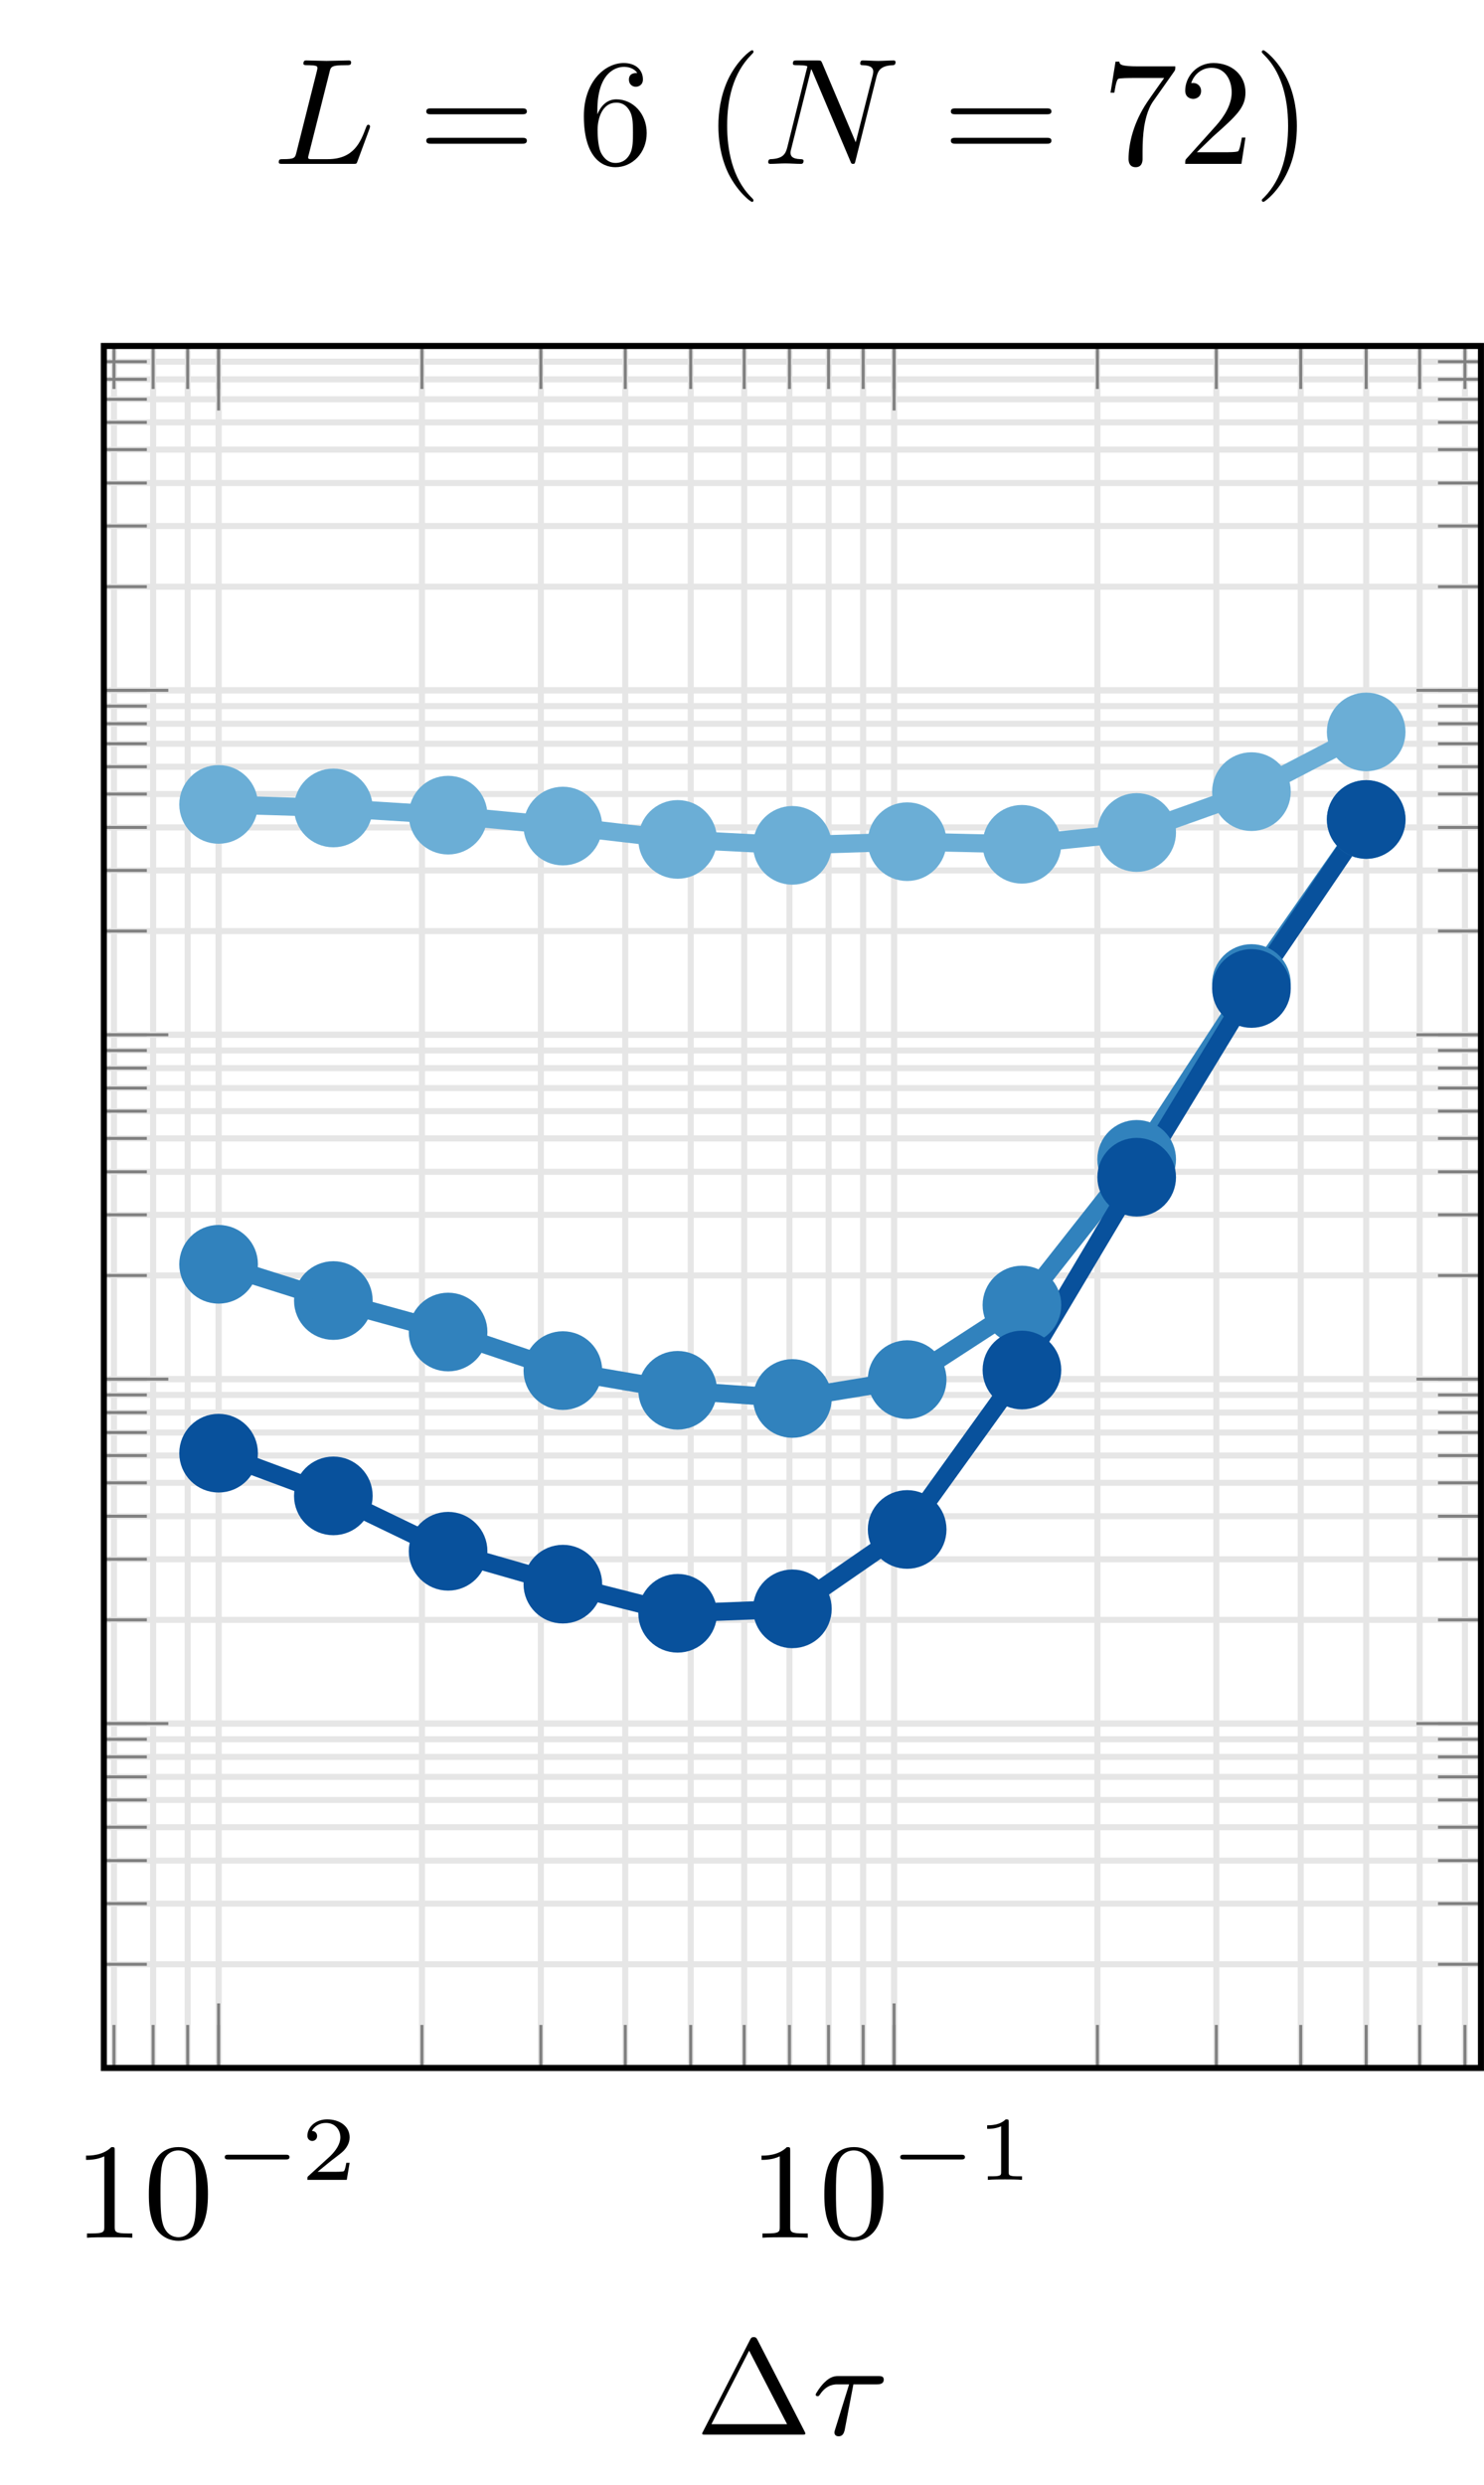 <?xml version="1.0" encoding="UTF-8"?>
<svg xmlns="http://www.w3.org/2000/svg" xmlns:xlink="http://www.w3.org/1999/xlink" width="97.748pt" height="163.636pt" viewBox="0 0 97.748 163.636" version="1.1">
<defs>
<g>
<symbol overflow="visible" id="glyph0-0">
<path style="stroke:none;" d=""/>
</symbol>
<symbol overflow="visible" id="glyph0-1">
<path style="stroke:none;" d="M 2.719 -5.734 C 2.719 -5.953 2.719 -5.969 2.5 -5.969 C 1.938 -5.406 1.109 -5.406 0.828 -5.406 L 0.828 -5.125 C 1 -5.125 1.547 -5.125 2.031 -5.359 L 2.031 -0.719 C 2.031 -0.391 2.016 -0.281 1.172 -0.281 L 0.891 -0.281 L 0.891 0 C 1.203 -0.031 2.016 -0.031 2.375 -0.031 C 2.75 -0.031 3.547 -0.031 3.875 0 L 3.875 -0.281 L 3.594 -0.281 C 2.75 -0.281 2.719 -0.391 2.719 -0.719 Z M 2.719 -5.734 "/>
</symbol>
<symbol overflow="visible" id="glyph0-2">
<path style="stroke:none;" d="M 4.25 -2.875 C 4.25 -3.469 4.219 -4.25 3.906 -4.922 C 3.5 -5.766 2.828 -5.969 2.312 -5.969 C 1.766 -5.969 1.078 -5.766 0.688 -4.891 C 0.406 -4.281 0.359 -3.547 0.359 -2.875 C 0.359 -2.281 0.375 -1.422 0.766 -0.703 C 1.188 0.047 1.891 0.203 2.297 0.203 C 2.875 0.203 3.547 -0.047 3.922 -0.875 C 4.188 -1.484 4.25 -2.156 4.25 -2.875 Z M 2.312 -0.031 C 2.031 -0.031 1.391 -0.156 1.219 -1.172 C 1.125 -1.688 1.125 -2.469 1.125 -2.984 C 1.125 -3.594 1.125 -4.297 1.234 -4.797 C 1.422 -5.594 1.984 -5.75 2.297 -5.75 C 2.641 -5.75 3.203 -5.562 3.375 -4.734 C 3.469 -4.25 3.469 -3.547 3.469 -2.984 C 3.469 -2.422 3.469 -1.672 3.375 -1.141 C 3.188 -0.109 2.531 -0.031 2.312 -0.031 Z M 2.312 -0.031 "/>
</symbol>
<symbol overflow="visible" id="glyph0-3">
<path style="stroke:none;" d="M 4.094 -6.219 C 4.016 -6.375 3.969 -6.422 3.828 -6.422 C 3.703 -6.422 3.656 -6.375 3.594 -6.25 L 0.5 -0.219 C 0.453 -0.141 0.438 -0.094 0.438 -0.078 C 0.438 0 0.5 0 0.641 0 L 7.016 0 C 7.172 0 7.234 0 7.234 -0.078 C 7.234 -0.094 7.234 -0.109 7.188 -0.203 Z M 3.531 -5.531 L 6.031 -0.688 L 1.047 -0.688 Z M 3.531 -5.531 "/>
</symbol>
<symbol overflow="visible" id="glyph1-0">
<path style="stroke:none;" d=""/>
</symbol>
<symbol overflow="visible" id="glyph1-1">
<path style="stroke:none;" d="M 4.766 -1.344 C 4.859 -1.344 5.016 -1.344 5.016 -1.5 C 5.016 -1.656 4.859 -1.656 4.766 -1.656 L 1 -1.656 C 0.891 -1.656 0.75 -1.656 0.75 -1.5 C 0.75 -1.344 0.891 -1.344 1 -1.344 Z M 4.766 -1.344 "/>
</symbol>
<symbol overflow="visible" id="glyph2-0">
<path style="stroke:none;" d=""/>
</symbol>
<symbol overflow="visible" id="glyph2-1">
<path style="stroke:none;" d="M 3.219 -1.125 L 3 -1.125 C 2.984 -1.031 2.922 -0.641 2.844 -0.578 C 2.797 -0.531 2.312 -0.531 2.219 -0.531 L 1.109 -0.531 L 1.875 -1.156 C 2.078 -1.328 2.609 -1.703 2.797 -1.891 C 2.969 -2.062 3.219 -2.375 3.219 -2.797 C 3.219 -3.547 2.547 -3.984 1.734 -3.984 C 0.969 -3.984 0.438 -3.469 0.438 -2.906 C 0.438 -2.609 0.688 -2.562 0.75 -2.562 C 0.906 -2.562 1.078 -2.672 1.078 -2.891 C 1.078 -3.016 1 -3.219 0.734 -3.219 C 0.875 -3.516 1.234 -3.75 1.656 -3.75 C 2.281 -3.75 2.609 -3.281 2.609 -2.797 C 2.609 -2.375 2.328 -1.938 1.922 -1.547 L 0.5 -0.25 C 0.438 -0.188 0.438 -0.188 0.438 0 L 3.031 0 Z M 3.219 -1.125 "/>
</symbol>
<symbol overflow="visible" id="glyph2-2">
<path style="stroke:none;" d="M 2.141 -3.797 C 2.141 -3.984 2.125 -3.984 1.938 -3.984 C 1.547 -3.594 0.938 -3.594 0.719 -3.594 L 0.719 -3.359 C 0.875 -3.359 1.281 -3.359 1.641 -3.531 L 1.641 -0.516 C 1.641 -0.312 1.641 -0.234 1.016 -0.234 L 0.766 -0.234 L 0.766 0 C 1.094 -0.031 1.562 -0.031 1.891 -0.031 C 2.219 -0.031 2.688 -0.031 3.016 0 L 3.016 -0.234 L 2.766 -0.234 C 2.141 -0.234 2.141 -0.312 2.141 -0.516 Z M 2.141 -3.797 "/>
</symbol>
<symbol overflow="visible" id="glyph3-0">
<path style="stroke:none;" d=""/>
</symbol>
<symbol overflow="visible" id="glyph3-1">
<path style="stroke:none;" d="M 2.719 -3.312 L 4.266 -3.312 C 4.391 -3.312 4.719 -3.312 4.719 -3.625 C 4.719 -3.859 4.516 -3.859 4.344 -3.859 L 1.766 -3.859 C 1.547 -3.859 1.234 -3.859 0.812 -3.438 C 0.562 -3.203 0.234 -2.703 0.234 -2.641 C 0.234 -2.531 0.344 -2.531 0.375 -2.531 C 0.438 -2.531 0.453 -2.562 0.516 -2.641 C 0.953 -3.312 1.5 -3.312 1.672 -3.312 L 2.438 -3.312 L 1.516 -0.344 C 1.469 -0.203 1.469 -0.188 1.469 -0.141 C 1.469 -0.016 1.547 0.109 1.75 0.109 C 2.016 0.109 2.094 -0.109 2.141 -0.281 Z M 2.719 -3.312 "/>
</symbol>
<symbol overflow="visible" id="glyph4-0">
<path style="stroke:none;" d=""/>
</symbol>
<symbol overflow="visible" id="glyph4-1">
<path style="stroke:none;" d="M 3.734 -6.031 C 3.812 -6.391 3.844 -6.5 4.781 -6.5 C 5.078 -6.5 5.156 -6.5 5.156 -6.688 C 5.156 -6.812 5.047 -6.812 5 -6.812 C 4.672 -6.812 3.859 -6.781 3.531 -6.781 C 3.234 -6.781 2.5 -6.812 2.203 -6.812 C 2.141 -6.812 2.016 -6.812 2.016 -6.609 C 2.016 -6.5 2.109 -6.5 2.297 -6.5 C 2.312 -6.5 2.5 -6.5 2.672 -6.484 C 2.844 -6.453 2.938 -6.453 2.938 -6.312 C 2.938 -6.281 2.938 -6.25 2.906 -6.125 L 1.562 -0.781 C 1.469 -0.391 1.453 -0.312 0.656 -0.312 C 0.484 -0.312 0.391 -0.312 0.391 -0.109 C 0.391 0 0.484 0 0.656 0 L 5.281 0 C 5.516 0 5.516 0 5.578 -0.172 L 6.375 -2.328 C 6.406 -2.438 6.406 -2.453 6.406 -2.469 C 6.406 -2.5 6.375 -2.578 6.297 -2.578 C 6.203 -2.578 6.188 -2.516 6.125 -2.359 C 5.781 -1.453 5.344 -0.312 3.625 -0.312 L 2.688 -0.312 C 2.547 -0.312 2.516 -0.312 2.469 -0.312 C 2.359 -0.328 2.328 -0.344 2.328 -0.422 C 2.328 -0.453 2.328 -0.469 2.375 -0.641 Z M 3.734 -6.031 "/>
</symbol>
<symbol overflow="visible" id="glyph4-2">
<path style="stroke:none;" d="M 7.531 -5.766 C 7.641 -6.156 7.812 -6.469 8.609 -6.5 C 8.656 -6.5 8.781 -6.516 8.781 -6.703 C 8.781 -6.703 8.781 -6.812 8.656 -6.812 C 8.328 -6.812 7.969 -6.781 7.641 -6.781 C 7.312 -6.781 6.953 -6.812 6.625 -6.812 C 6.562 -6.812 6.453 -6.812 6.453 -6.609 C 6.453 -6.5 6.547 -6.5 6.625 -6.5 C 7.203 -6.484 7.312 -6.281 7.312 -6.062 C 7.312 -6.031 7.281 -5.875 7.281 -5.859 L 6.156 -1.422 L 3.953 -6.625 C 3.875 -6.797 3.875 -6.812 3.641 -6.812 L 2.297 -6.812 C 2.109 -6.812 2.016 -6.812 2.016 -6.609 C 2.016 -6.5 2.109 -6.5 2.297 -6.5 C 2.344 -6.5 2.969 -6.5 2.969 -6.406 L 1.641 -1.062 C 1.531 -0.656 1.359 -0.344 0.562 -0.312 C 0.5 -0.312 0.391 -0.297 0.391 -0.109 C 0.391 -0.047 0.438 0 0.516 0 C 0.844 0 1.188 -0.031 1.516 -0.031 C 1.859 -0.031 2.219 0 2.547 0 C 2.594 0 2.719 0 2.719 -0.203 C 2.719 -0.297 2.625 -0.312 2.516 -0.312 C 1.938 -0.328 1.859 -0.547 1.859 -0.75 C 1.859 -0.812 1.875 -0.875 1.906 -0.984 L 3.219 -6.234 C 3.266 -6.188 3.266 -6.156 3.312 -6.062 L 5.797 -0.188 C 5.859 -0.016 5.891 0 5.984 0 C 6.094 0 6.094 -0.031 6.141 -0.203 Z M 7.531 -5.766 "/>
</symbol>
<symbol overflow="visible" id="glyph5-0">
<path style="stroke:none;" d=""/>
</symbol>
<symbol overflow="visible" id="glyph5-1">
<path style="stroke:none;" d="M 6.844 -3.266 C 7 -3.266 7.188 -3.266 7.188 -3.453 C 7.188 -3.656 7 -3.656 6.859 -3.656 L 0.891 -3.656 C 0.75 -3.656 0.562 -3.656 0.562 -3.453 C 0.562 -3.266 0.75 -3.266 0.891 -3.266 Z M 6.859 -1.328 C 7 -1.328 7.188 -1.328 7.188 -1.531 C 7.188 -1.719 7 -1.719 6.844 -1.719 L 0.891 -1.719 C 0.75 -1.719 0.562 -1.719 0.562 -1.531 C 0.562 -1.328 0.75 -1.328 0.891 -1.328 Z M 6.859 -1.328 "/>
</symbol>
<symbol overflow="visible" id="glyph5-2">
<path style="stroke:none;" d="M 1.312 -3.266 L 1.312 -3.516 C 1.312 -6.031 2.547 -6.391 3.062 -6.391 C 3.297 -6.391 3.719 -6.328 3.938 -5.984 C 3.781 -5.984 3.391 -5.984 3.391 -5.547 C 3.391 -5.234 3.625 -5.078 3.844 -5.078 C 4 -5.078 4.312 -5.172 4.312 -5.562 C 4.312 -6.156 3.875 -6.641 3.047 -6.641 C 1.766 -6.641 0.422 -5.359 0.422 -3.156 C 0.422 -0.484 1.578 0.219 2.5 0.219 C 3.609 0.219 4.562 -0.719 4.562 -2.031 C 4.562 -3.297 3.672 -4.25 2.562 -4.25 C 1.891 -4.25 1.516 -3.75 1.312 -3.266 Z M 2.5 -0.062 C 1.875 -0.062 1.578 -0.656 1.516 -0.812 C 1.328 -1.281 1.328 -2.078 1.328 -2.25 C 1.328 -3.031 1.656 -4.031 2.547 -4.031 C 2.719 -4.031 3.172 -4.031 3.484 -3.406 C 3.656 -3.047 3.656 -2.531 3.656 -2.047 C 3.656 -1.562 3.656 -1.062 3.484 -0.703 C 3.188 -0.109 2.734 -0.062 2.5 -0.062 Z M 2.5 -0.062 "/>
</symbol>
<symbol overflow="visible" id="glyph5-3">
<path style="stroke:none;" d="M 3.297 2.391 C 3.297 2.359 3.297 2.344 3.125 2.172 C 1.891 0.922 1.562 -0.969 1.562 -2.5 C 1.562 -4.234 1.938 -5.969 3.172 -7.203 C 3.297 -7.328 3.297 -7.344 3.297 -7.375 C 3.297 -7.453 3.266 -7.484 3.203 -7.484 C 3.094 -7.484 2.203 -6.797 1.609 -5.531 C 1.109 -4.438 0.984 -3.328 0.984 -2.5 C 0.984 -1.719 1.094 -0.516 1.641 0.625 C 2.25 1.844 3.094 2.5 3.203 2.5 C 3.266 2.5 3.297 2.469 3.297 2.391 Z M 3.297 2.391 "/>
</symbol>
<symbol overflow="visible" id="glyph5-4">
<path style="stroke:none;" d="M 4.75 -6.078 C 4.828 -6.188 4.828 -6.203 4.828 -6.422 L 2.406 -6.422 C 1.203 -6.422 1.172 -6.547 1.141 -6.734 L 0.891 -6.734 L 0.562 -4.688 L 0.812 -4.688 C 0.844 -4.844 0.922 -5.469 1.062 -5.594 C 1.125 -5.656 1.906 -5.656 2.031 -5.656 L 4.094 -5.656 C 3.984 -5.5 3.203 -4.406 2.984 -4.078 C 2.078 -2.734 1.75 -1.344 1.75 -0.328 C 1.75 -0.234 1.75 0.219 2.219 0.219 C 2.672 0.219 2.672 -0.234 2.672 -0.328 L 2.672 -0.844 C 2.672 -1.391 2.703 -1.938 2.781 -2.469 C 2.828 -2.703 2.953 -3.562 3.406 -4.172 Z M 4.75 -6.078 "/>
</symbol>
<symbol overflow="visible" id="glyph5-5">
<path style="stroke:none;" d="M 1.266 -0.766 L 2.328 -1.797 C 3.875 -3.172 4.469 -3.703 4.469 -4.703 C 4.469 -5.844 3.578 -6.641 2.359 -6.641 C 1.234 -6.641 0.5 -5.719 0.5 -4.828 C 0.5 -4.281 1 -4.281 1.031 -4.281 C 1.203 -4.281 1.547 -4.391 1.547 -4.812 C 1.547 -5.062 1.359 -5.328 1.016 -5.328 C 0.938 -5.328 0.922 -5.328 0.891 -5.312 C 1.109 -5.969 1.656 -6.328 2.234 -6.328 C 3.141 -6.328 3.562 -5.516 3.562 -4.703 C 3.562 -3.906 3.078 -3.125 2.516 -2.5 L 0.609 -0.375 C 0.5 -0.266 0.5 -0.234 0.5 0 L 4.203 0 L 4.469 -1.734 L 4.234 -1.734 C 4.172 -1.438 4.109 -1 4 -0.844 C 3.938 -0.766 3.281 -0.766 3.062 -0.766 Z M 1.266 -0.766 "/>
</symbol>
<symbol overflow="visible" id="glyph5-6">
<path style="stroke:none;" d="M 2.875 -2.5 C 2.875 -3.266 2.766 -4.469 2.219 -5.609 C 1.625 -6.828 0.766 -7.484 0.672 -7.484 C 0.609 -7.484 0.562 -7.438 0.562 -7.375 C 0.562 -7.344 0.562 -7.328 0.75 -7.141 C 1.734 -6.156 2.297 -4.578 2.297 -2.5 C 2.297 -0.781 1.938 0.969 0.703 2.219 C 0.562 2.344 0.562 2.359 0.562 2.391 C 0.562 2.453 0.609 2.5 0.672 2.5 C 0.766 2.5 1.672 1.812 2.25 0.547 C 2.766 -0.547 2.875 -1.656 2.875 -2.5 Z M 2.875 -2.5 "/>
</symbol>
</g>
<clipPath id="clip1">
  <path d="M 6 23 L 97.746 23 L 97.746 137 L 6 137 Z M 6 23 "/>
</clipPath>
<clipPath id="clip2">
  <path d="M 6 22 L 97.746 22 L 97.746 137 L 6 137 Z M 6 22 "/>
</clipPath>
<clipPath id="clip3">
  <path d="M 6 23 L 97.746 23 L 97.746 137 L 6 137 Z M 6 23 "/>
</clipPath>
<clipPath id="clip4">
  <path d="M 6 22 L 97.746 22 L 97.746 137 L 6 137 Z M 6 22 "/>
</clipPath>
<clipPath id="clip5">
  <path d="M 6.84 31 L 97.547 31 L 97.547 73 L 6.84 73 Z M 6.84 31 "/>
</clipPath>
<clipPath id="clip6">
  <path d="M 6.84 37 L 97.547 37 L 97.547 109 L 6.84 109 Z M 6.84 37 "/>
</clipPath>
<clipPath id="clip7">
  <path d="M 6.84 37 L 97.547 37 L 97.547 124 L 6.84 124 Z M 6.84 37 "/>
</clipPath>
<clipPath id="clip8">
  <path d="M 71 29 L 97.746 29 L 97.746 68 L 71 68 Z M 71 29 "/>
</clipPath>
<clipPath id="clip9">
  <path d="M 63 33 L 97.746 33 L 97.746 72 L 63 72 Z M 63 33 "/>
</clipPath>
<clipPath id="clip10">
  <path d="M 71 35 L 97.746 35 L 97.746 73 L 71 73 Z M 71 35 "/>
</clipPath>
<clipPath id="clip11">
  <path d="M 63 45 L 97.746 45 L 97.746 84 L 63 84 Z M 63 45 "/>
</clipPath>
<clipPath id="clip12">
  <path d="M 71 35 L 97.746 35 L 97.746 73 L 71 73 Z M 71 35 "/>
</clipPath>
<clipPath id="clip13">
  <path d="M 63 46 L 97.746 46 L 97.746 84 L 63 84 Z M 63 46 "/>
</clipPath>
</defs>
<g id="surface1">
<path style="fill:none;stroke-width:0.399;stroke-linecap:butt;stroke-linejoin:miter;stroke:rgb(89.999%,89.999%,89.999%);stroke-opacity:1;stroke-miterlimit:10;" d="M -95.875 -136.065 L -95.875 -22.678 M -93.297 -136.065 L -93.297 -22.678 M -91.02 -136.065 L -91.02 -22.678 M -88.985 -136.065 L -88.985 -22.678 M -75.59 -136.065 L -75.59 -22.678 M -67.758 -136.065 L -67.758 -22.678 M -62.199 -136.065 L -62.199 -22.678 M -57.887 -136.065 L -57.887 -22.678 M -54.363 -136.065 L -54.363 -22.678 M -51.383 -136.065 L -51.383 -22.678 M -48.805 -136.065 L -48.805 -22.678 M -46.528 -136.065 L -46.528 -22.678 M -44.492 -136.065 L -44.492 -22.678 M -31.098 -136.065 L -31.098 -22.678 M -23.266 -136.065 L -23.266 -22.678 M -17.707 -136.065 L -17.707 -22.678 M -13.395 -136.065 L -13.395 -22.678 M -9.871 -136.065 L -9.871 -22.678 M -6.891 -136.065 L -6.891 -22.678 " transform="matrix(1,0,0,-1,103.383,0.103)"/>
<path style="fill:none;stroke-width:0.399;stroke-linecap:butt;stroke-linejoin:miter;stroke:rgb(89.999%,89.999%,89.999%);stroke-opacity:1;stroke-miterlimit:10;" d="M -88.985 -136.065 L -88.985 -22.678 M -44.492 -136.065 L -44.492 -22.678 " transform="matrix(1,0,0,-1,103.383,0.103)"/>
<g clip-path="url(#clip1)" clip-rule="nonzero">
<path style="fill:none;stroke-width:0.399;stroke-linecap:butt;stroke-linejoin:miter;stroke:rgb(89.999%,89.999%,89.999%);stroke-opacity:1;stroke-miterlimit:10;" d="M -96.543 -136.065 L -5.836 -136.065 M -96.543 -129.241 L -5.836 -129.241 M -96.543 -125.245 L -5.836 -125.245 M -96.543 -122.413 L -5.836 -122.413 M -96.543 -120.213 L -5.836 -120.213 M -96.543 -118.42 L -5.836 -118.42 M -96.543 -116.901 L -5.836 -116.901 M -96.543 -115.585 L -5.836 -115.585 M -96.543 -114.424 L -5.836 -114.424 M -96.543 -113.389 L -5.836 -113.389 M -96.543 -106.561 L -5.836 -106.561 M -96.543 -102.569 L -5.836 -102.569 M -96.543 -99.737 L -5.836 -99.737 M -96.543 -97.538 L -5.836 -97.538 M -96.543 -95.741 L -5.836 -95.741 M -96.543 -94.225 L -5.836 -94.225 M -96.543 -92.909 L -5.836 -92.909 M -96.543 -91.749 L -5.836 -91.749 M -96.543 -90.71 L -5.836 -90.71 M -96.543 -83.885 L -5.836 -83.885 M -96.543 -79.889 L -5.836 -79.889 M -96.543 -77.057 L -5.836 -77.057 M -96.543 -74.858 L -5.836 -74.858 M -96.543 -73.065 L -5.836 -73.065 M -96.543 -71.545 L -5.836 -71.545 M -96.543 -70.229 L -5.836 -70.229 M -96.543 -69.069 L -5.836 -69.069 M -96.543 -68.034 L -5.836 -68.034 M -96.543 -61.206 L -5.836 -61.206 M -96.543 -57.213 L -5.836 -57.213 M -96.543 -54.381 L -5.836 -54.381 M -96.543 -52.182 L -5.836 -52.182 M -96.543 -50.385 L -5.836 -50.385 M -96.543 -48.87 L -5.836 -48.87 M -96.543 -47.553 L -5.836 -47.553 M -96.543 -46.393 L -5.836 -46.393 M -96.543 -45.354 L -5.836 -45.354 M -96.543 -38.53 L -5.836 -38.53 M -96.543 -34.534 L -5.836 -34.534 M -96.543 -31.702 L -5.836 -31.702 M -96.543 -29.502 L -5.836 -29.502 M -96.543 -27.709 L -5.836 -27.709 M -96.543 -26.19 L -5.836 -26.19 M -96.543 -24.874 L -5.836 -24.874 M -96.543 -23.713 L -5.836 -23.713 " transform="matrix(1,0,0,-1,103.383,0.103)"/>
</g>
<g clip-path="url(#clip2)" clip-rule="nonzero">
<path style="fill:none;stroke-width:0.399;stroke-linecap:butt;stroke-linejoin:miter;stroke:rgb(89.999%,89.999%,89.999%);stroke-opacity:1;stroke-miterlimit:10;" d="M -96.543 -136.065 L -5.836 -136.065 M -96.543 -113.389 L -5.836 -113.389 M -96.543 -90.71 L -5.836 -90.71 M -96.543 -68.034 L -5.836 -68.034 M -96.543 -45.354 L -5.836 -45.354 M -96.543 -22.678 L -5.836 -22.678 " transform="matrix(1,0,0,-1,103.383,0.103)"/>
</g>
<path style="fill:none;stroke-width:0.199;stroke-linecap:butt;stroke-linejoin:miter;stroke:rgb(50%,50%,50%);stroke-opacity:1;stroke-miterlimit:10;" d="M -95.875 -136.065 L -95.875 -133.233 M -93.297 -136.065 L -93.297 -133.233 M -91.02 -136.065 L -91.02 -133.233 M -88.985 -136.065 L -88.985 -133.233 M -75.59 -136.065 L -75.59 -133.233 M -67.758 -136.065 L -67.758 -133.233 M -62.199 -136.065 L -62.199 -133.233 M -57.887 -136.065 L -57.887 -133.233 M -54.363 -136.065 L -54.363 -133.233 M -51.383 -136.065 L -51.383 -133.233 M -48.805 -136.065 L -48.805 -133.233 M -46.528 -136.065 L -46.528 -133.233 M -44.492 -136.065 L -44.492 -133.233 M -31.098 -136.065 L -31.098 -133.233 M -23.266 -136.065 L -23.266 -133.233 M -17.707 -136.065 L -17.707 -133.233 M -13.395 -136.065 L -13.395 -133.233 M -9.871 -136.065 L -9.871 -133.233 M -6.891 -136.065 L -6.891 -133.233 M -95.875 -22.678 L -95.875 -25.51 M -93.297 -22.678 L -93.297 -25.51 M -91.02 -22.678 L -91.02 -25.51 M -88.985 -22.678 L -88.985 -25.51 M -75.59 -22.678 L -75.59 -25.51 M -67.758 -22.678 L -67.758 -25.51 M -62.199 -22.678 L -62.199 -25.51 M -57.887 -22.678 L -57.887 -25.51 M -54.363 -22.678 L -54.363 -25.51 M -51.383 -22.678 L -51.383 -25.51 M -48.805 -22.678 L -48.805 -25.51 M -46.528 -22.678 L -46.528 -25.51 M -44.492 -22.678 L -44.492 -25.51 M -31.098 -22.678 L -31.098 -25.51 M -23.266 -22.678 L -23.266 -25.51 M -17.707 -22.678 L -17.707 -25.51 M -13.395 -22.678 L -13.395 -25.51 M -9.871 -22.678 L -9.871 -25.51 M -6.891 -22.678 L -6.891 -25.51 " transform="matrix(1,0,0,-1,103.383,0.103)"/>
<path style="fill:none;stroke-width:0.199;stroke-linecap:butt;stroke-linejoin:miter;stroke:rgb(50%,50%,50%);stroke-opacity:1;stroke-miterlimit:10;" d="M -88.985 -136.065 L -88.985 -131.815 M -44.492 -136.065 L -44.492 -131.815 M -88.985 -22.678 L -88.985 -26.928 M -44.492 -22.678 L -44.492 -26.928 " transform="matrix(1,0,0,-1,103.383,0.103)"/>
<g clip-path="url(#clip3)" clip-rule="nonzero">
<path style="fill:none;stroke-width:0.199;stroke-linecap:butt;stroke-linejoin:miter;stroke:rgb(50%,50%,50%);stroke-opacity:1;stroke-miterlimit:10;" d="M -96.543 -136.065 L -93.711 -136.065 M -96.543 -129.241 L -93.711 -129.241 M -96.543 -125.245 L -93.711 -125.245 M -96.543 -122.413 L -93.711 -122.413 M -96.543 -120.213 L -93.711 -120.213 M -96.543 -118.42 L -93.711 -118.42 M -96.543 -116.901 L -93.711 -116.901 M -96.543 -115.585 L -93.711 -115.585 M -96.543 -114.424 L -93.711 -114.424 M -96.543 -113.389 L -93.711 -113.389 M -96.543 -106.561 L -93.711 -106.561 M -96.543 -102.569 L -93.711 -102.569 M -96.543 -99.737 L -93.711 -99.737 M -96.543 -97.538 L -93.711 -97.538 M -96.543 -95.741 L -93.711 -95.741 M -96.543 -94.225 L -93.711 -94.225 M -96.543 -92.909 L -93.711 -92.909 M -96.543 -91.749 L -93.711 -91.749 M -96.543 -90.71 L -93.711 -90.71 M -96.543 -83.885 L -93.711 -83.885 M -96.543 -79.889 L -93.711 -79.889 M -96.543 -77.057 L -93.711 -77.057 M -96.543 -74.858 L -93.711 -74.858 M -96.543 -73.065 L -93.711 -73.065 M -96.543 -71.545 L -93.711 -71.545 M -96.543 -70.229 L -93.711 -70.229 M -96.543 -69.069 L -93.711 -69.069 M -96.543 -68.034 L -93.711 -68.034 M -96.543 -61.206 L -93.711 -61.206 M -96.543 -57.213 L -93.711 -57.213 M -96.543 -54.381 L -93.711 -54.381 M -96.543 -52.182 L -93.711 -52.182 M -96.543 -50.385 L -93.711 -50.385 M -96.543 -48.87 L -93.711 -48.87 M -96.543 -47.553 L -93.711 -47.553 M -96.543 -46.393 L -93.711 -46.393 M -96.543 -45.354 L -93.711 -45.354 M -96.543 -38.53 L -93.711 -38.53 M -96.543 -34.534 L -93.711 -34.534 M -96.543 -31.702 L -93.711 -31.702 M -96.543 -29.502 L -93.711 -29.502 M -96.543 -27.709 L -93.711 -27.709 M -96.543 -26.19 L -93.711 -26.19 M -96.543 -24.874 L -93.711 -24.874 M -96.543 -23.713 L -93.711 -23.713 M -5.836 -136.065 L -8.664 -136.065 M -5.836 -129.241 L -8.664 -129.241 M -5.836 -125.245 L -8.664 -125.245 M -5.836 -122.413 L -8.664 -122.413 M -5.836 -120.213 L -8.664 -120.213 M -5.836 -118.42 L -8.664 -118.42 M -5.836 -116.901 L -8.664 -116.901 M -5.836 -115.585 L -8.664 -115.585 M -5.836 -114.424 L -8.664 -114.424 M -5.836 -113.389 L -8.664 -113.389 M -5.836 -106.561 L -8.664 -106.561 M -5.836 -102.569 L -8.664 -102.569 M -5.836 -99.737 L -8.664 -99.737 M -5.836 -97.538 L -8.664 -97.538 M -5.836 -95.741 L -8.664 -95.741 M -5.836 -94.225 L -8.664 -94.225 M -5.836 -92.909 L -8.664 -92.909 M -5.836 -91.749 L -8.664 -91.749 M -5.836 -90.71 L -8.664 -90.71 M -5.836 -83.885 L -8.664 -83.885 M -5.836 -79.889 L -8.664 -79.889 M -5.836 -77.057 L -8.664 -77.057 M -5.836 -74.858 L -8.664 -74.858 M -5.836 -73.065 L -8.664 -73.065 M -5.836 -71.545 L -8.664 -71.545 M -5.836 -70.229 L -8.664 -70.229 M -5.836 -69.069 L -8.664 -69.069 M -5.836 -68.034 L -8.664 -68.034 M -5.836 -61.206 L -8.664 -61.206 M -5.836 -57.213 L -8.664 -57.213 M -5.836 -54.381 L -8.664 -54.381 M -5.836 -52.182 L -8.664 -52.182 M -5.836 -50.385 L -8.664 -50.385 M -5.836 -48.87 L -8.664 -48.87 M -5.836 -47.553 L -8.664 -47.553 M -5.836 -46.393 L -8.664 -46.393 M -5.836 -45.354 L -8.664 -45.354 M -5.836 -38.53 L -8.664 -38.53 M -5.836 -34.534 L -8.664 -34.534 M -5.836 -31.702 L -8.664 -31.702 M -5.836 -29.502 L -8.664 -29.502 M -5.836 -27.709 L -8.664 -27.709 M -5.836 -26.19 L -8.664 -26.19 M -5.836 -24.874 L -8.664 -24.874 M -5.836 -23.713 L -8.664 -23.713 " transform="matrix(1,0,0,-1,103.383,0.103)"/>
</g>
<g clip-path="url(#clip4)" clip-rule="nonzero">
<path style="fill:none;stroke-width:0.199;stroke-linecap:butt;stroke-linejoin:miter;stroke:rgb(50%,50%,50%);stroke-opacity:1;stroke-miterlimit:10;" d="M -96.543 -136.065 L -92.297 -136.065 M -96.543 -113.389 L -92.297 -113.389 M -96.543 -90.71 L -92.297 -90.71 M -96.543 -68.034 L -92.297 -68.034 M -96.543 -45.354 L -92.297 -45.354 M -96.543 -22.678 L -92.297 -22.678 M -5.836 -136.065 L -10.082 -136.065 M -5.836 -113.389 L -10.082 -113.389 M -5.836 -90.71 L -10.082 -90.71 M -5.836 -68.034 L -10.082 -68.034 M -5.836 -45.354 L -10.082 -45.354 M -5.836 -22.678 L -10.082 -22.678 " transform="matrix(1,0,0,-1,103.383,0.103)"/>
<path style="fill:none;stroke-width:0.399;stroke-linecap:butt;stroke-linejoin:miter;stroke:rgb(0%,0%,0%);stroke-opacity:1;stroke-miterlimit:10;" d="M -96.543 -136.065 L -96.543 -22.678 L -5.836 -22.678 L -5.836 -136.065 Z M -96.543 -136.065 " transform="matrix(1,0,0,-1,103.383,0.103)"/>
</g>
<g style="fill:rgb(0%,0%,0%);fill-opacity:1;">
  <use xlink:href="#glyph0-1" x="4.838" y="147.348"/>
  <use xlink:href="#glyph0-2" x="9.446" y="147.348"/>
</g>
<g style="fill:rgb(0%,0%,0%);fill-opacity:1;">
  <use xlink:href="#glyph1-1" x="14.054" y="143.539"/>
</g>
<g style="fill:rgb(0%,0%,0%);fill-opacity:1;">
  <use xlink:href="#glyph2-1" x="19.81" y="143.539"/>
</g>
<g style="fill:rgb(0%,0%,0%);fill-opacity:1;">
  <use xlink:href="#glyph0-1" x="49.33" y="147.348"/>
  <use xlink:href="#glyph0-2" x="53.938" y="147.348"/>
</g>
<g style="fill:rgb(0%,0%,0%);fill-opacity:1;">
  <use xlink:href="#glyph1-1" x="58.545" y="143.539"/>
</g>
<g style="fill:rgb(0%,0%,0%);fill-opacity:1;">
  <use xlink:href="#glyph2-2" x="64.302" y="143.539"/>
</g>
<g clip-path="url(#clip5)" clip-rule="nonzero">
<path style="fill:none;stroke-width:1.196;stroke-linecap:butt;stroke-linejoin:miter;stroke:rgb(41.962%,68.233%,83.922%);stroke-opacity:1;stroke-miterlimit:10;" d="M -13.395 -48.092 L -20.953 -52.026 L -28.512 -54.717 L -36.071 -55.491 L -43.629 -55.319 L -51.192 -55.561 L -58.75 -55.17 L -66.309 -54.292 L -73.867 -53.573 L -81.426 -53.1 L -88.985 -52.866 " transform="matrix(1,0,0,-1,103.383,0.103)"/>
</g>
<g clip-path="url(#clip6)" clip-rule="nonzero">
<path style="fill:none;stroke-width:1.196;stroke-linecap:butt;stroke-linejoin:miter;stroke:rgb(19.217%,50.98%,74.117%);stroke-opacity:1;stroke-miterlimit:10;" d="M -13.395 -53.858 L -20.953 -64.659 L -28.512 -76.237 L -36.071 -85.831 L -43.629 -90.741 L -51.192 -91.983 L -58.75 -91.444 L -66.309 -90.147 L -73.867 -87.608 L -81.426 -85.534 L -88.985 -83.147 " transform="matrix(1,0,0,-1,103.383,0.103)"/>
</g>
<g clip-path="url(#clip7)" clip-rule="nonzero">
<path style="fill:none;stroke-width:1.196;stroke-linecap:butt;stroke-linejoin:miter;stroke:rgb(3.136%,31.766%,61.176%);stroke-opacity:1;stroke-miterlimit:10;" d="M -13.395 -53.858 L -20.953 -64.983 L -28.512 -77.413 L -36.071 -90.108 L -43.629 -100.608 L -51.192 -105.835 L -58.75 -106.127 L -66.309 -104.21 L -73.867 -102.042 L -81.426 -98.397 L -88.985 -95.585 " transform="matrix(1,0,0,-1,103.383,0.103)"/>
</g>
<path style=" stroke:none;fill-rule:nonzero;fill:rgb(41.962%,68.233%,83.922%);fill-opacity:1;" d="M 91.98 48.195 C 91.98 47.094 91.09 46.203 89.988 46.203 C 88.891 46.203 87.996 47.094 87.996 48.195 C 87.996 49.297 88.891 50.188 89.988 50.188 C 91.09 50.188 91.98 49.297 91.98 48.195 Z M 91.98 48.195 "/>
<g clip-path="url(#clip8)" clip-rule="nonzero">
<path style="fill:none;stroke-width:1.196;stroke-linecap:butt;stroke-linejoin:miter;stroke:rgb(41.962%,68.233%,83.922%);stroke-opacity:1;stroke-miterlimit:10;" d="M -11.403 -48.092 C -11.403 -46.991 -12.293 -46.1 -13.395 -46.1 C -14.492 -46.1 -15.387 -46.991 -15.387 -48.092 C -15.387 -49.194 -14.492 -50.084 -13.395 -50.084 C -12.293 -50.084 -11.403 -49.194 -11.403 -48.092 Z M -11.403 -48.092 " transform="matrix(1,0,0,-1,103.383,0.103)"/>
</g>
<path style=" stroke:none;fill-rule:nonzero;fill:rgb(41.962%,68.233%,83.922%);fill-opacity:1;" d="M 84.422 52.129 C 84.422 51.027 83.531 50.133 82.43 50.133 C 81.328 50.133 80.438 51.027 80.438 52.129 C 80.438 53.227 81.328 54.121 82.43 54.121 C 83.531 54.121 84.422 53.227 84.422 52.129 Z M 84.422 52.129 "/>
<g clip-path="url(#clip9)" clip-rule="nonzero">
<path style="fill:none;stroke-width:1.196;stroke-linecap:butt;stroke-linejoin:miter;stroke:rgb(41.962%,68.233%,83.922%);stroke-opacity:1;stroke-miterlimit:10;" d="M -18.961 -52.026 C -18.961 -50.924 -19.852 -50.03 -20.953 -50.03 C -22.055 -50.03 -22.945 -50.924 -22.945 -52.026 C -22.945 -53.124 -22.055 -54.018 -20.953 -54.018 C -19.852 -54.018 -18.961 -53.124 -18.961 -52.026 Z M -18.961 -52.026 " transform="matrix(1,0,0,-1,103.383,0.103)"/>
</g>
<path style="fill-rule:nonzero;fill:rgb(41.962%,68.233%,83.922%);fill-opacity:1;stroke-width:1.196;stroke-linecap:butt;stroke-linejoin:miter;stroke:rgb(41.962%,68.233%,83.922%);stroke-opacity:1;stroke-miterlimit:10;" d="M -26.52 -54.717 C -26.52 -53.616 -27.41 -52.721 -28.512 -52.721 C -29.613 -52.721 -30.504 -53.616 -30.504 -54.717 C -30.504 -55.815 -29.613 -56.709 -28.512 -56.709 C -27.41 -56.709 -26.52 -55.815 -26.52 -54.717 Z M -26.52 -54.717 " transform="matrix(1,0,0,-1,103.383,0.103)"/>
<path style="fill-rule:nonzero;fill:rgb(41.962%,68.233%,83.922%);fill-opacity:1;stroke-width:1.196;stroke-linecap:butt;stroke-linejoin:miter;stroke:rgb(41.962%,68.233%,83.922%);stroke-opacity:1;stroke-miterlimit:10;" d="M -34.078 -55.491 C -34.078 -54.389 -34.973 -53.499 -36.071 -53.499 C -37.172 -53.499 -38.063 -54.389 -38.063 -55.491 C -38.063 -56.592 -37.172 -57.483 -36.071 -57.483 C -34.973 -57.483 -34.078 -56.592 -34.078 -55.491 Z M -34.078 -55.491 " transform="matrix(1,0,0,-1,103.383,0.103)"/>
<path style="fill-rule:nonzero;fill:rgb(41.962%,68.233%,83.922%);fill-opacity:1;stroke-width:1.196;stroke-linecap:butt;stroke-linejoin:miter;stroke:rgb(41.962%,68.233%,83.922%);stroke-opacity:1;stroke-miterlimit:10;" d="M -41.637 -55.319 C -41.637 -54.217 -42.531 -53.327 -43.629 -53.327 C -44.731 -53.327 -45.625 -54.217 -45.625 -55.319 C -45.625 -56.417 -44.731 -57.311 -43.629 -57.311 C -42.531 -57.311 -41.637 -56.417 -41.637 -55.319 Z M -41.637 -55.319 " transform="matrix(1,0,0,-1,103.383,0.103)"/>
<path style="fill-rule:nonzero;fill:rgb(41.962%,68.233%,83.922%);fill-opacity:1;stroke-width:1.196;stroke-linecap:butt;stroke-linejoin:miter;stroke:rgb(41.962%,68.233%,83.922%);stroke-opacity:1;stroke-miterlimit:10;" d="M -49.199 -55.561 C -49.199 -54.459 -50.09 -53.569 -51.192 -53.569 C -52.293 -53.569 -53.184 -54.459 -53.184 -55.561 C -53.184 -56.663 -52.293 -57.553 -51.192 -57.553 C -50.09 -57.553 -49.199 -56.663 -49.199 -55.561 Z M -49.199 -55.561 " transform="matrix(1,0,0,-1,103.383,0.103)"/>
<path style="fill-rule:nonzero;fill:rgb(41.962%,68.233%,83.922%);fill-opacity:1;stroke-width:1.196;stroke-linecap:butt;stroke-linejoin:miter;stroke:rgb(41.962%,68.233%,83.922%);stroke-opacity:1;stroke-miterlimit:10;" d="M -56.754 -55.17 C -56.754 -54.069 -57.649 -53.178 -58.75 -53.178 C -59.848 -53.178 -60.742 -54.069 -60.742 -55.17 C -60.742 -56.272 -59.848 -57.163 -58.75 -57.163 C -57.649 -57.163 -56.754 -56.272 -56.754 -55.17 Z M -56.754 -55.17 " transform="matrix(1,0,0,-1,103.383,0.103)"/>
<path style="fill-rule:nonzero;fill:rgb(41.962%,68.233%,83.922%);fill-opacity:1;stroke-width:1.196;stroke-linecap:butt;stroke-linejoin:miter;stroke:rgb(41.962%,68.233%,83.922%);stroke-opacity:1;stroke-miterlimit:10;" d="M -64.317 -54.292 C -64.317 -53.19 -65.207 -52.299 -66.309 -52.299 C -67.406 -52.299 -68.301 -53.19 -68.301 -54.292 C -68.301 -55.393 -67.406 -56.284 -66.309 -56.284 C -65.207 -56.284 -64.317 -55.393 -64.317 -54.292 Z M -64.317 -54.292 " transform="matrix(1,0,0,-1,103.383,0.103)"/>
<path style="fill-rule:nonzero;fill:rgb(41.962%,68.233%,83.922%);fill-opacity:1;stroke-width:1.196;stroke-linecap:butt;stroke-linejoin:miter;stroke:rgb(41.962%,68.233%,83.922%);stroke-opacity:1;stroke-miterlimit:10;" d="M -71.875 -53.573 C -71.875 -52.471 -72.766 -51.581 -73.867 -51.581 C -74.969 -51.581 -75.86 -52.471 -75.86 -53.573 C -75.86 -54.674 -74.969 -55.565 -73.867 -55.565 C -72.766 -55.565 -71.875 -54.674 -71.875 -53.573 Z M -71.875 -53.573 " transform="matrix(1,0,0,-1,103.383,0.103)"/>
<path style="fill-rule:nonzero;fill:rgb(41.962%,68.233%,83.922%);fill-opacity:1;stroke-width:1.196;stroke-linecap:butt;stroke-linejoin:miter;stroke:rgb(41.962%,68.233%,83.922%);stroke-opacity:1;stroke-miterlimit:10;" d="M -79.434 -53.1 C -79.434 -51.999 -80.324 -51.104 -81.426 -51.104 C -82.528 -51.104 -83.418 -51.999 -83.418 -53.1 C -83.418 -54.198 -82.528 -55.092 -81.426 -55.092 C -80.324 -55.092 -79.434 -54.198 -79.434 -53.1 Z M -79.434 -53.1 " transform="matrix(1,0,0,-1,103.383,0.103)"/>
<path style="fill-rule:nonzero;fill:rgb(41.962%,68.233%,83.922%);fill-opacity:1;stroke-width:1.196;stroke-linecap:butt;stroke-linejoin:miter;stroke:rgb(41.962%,68.233%,83.922%);stroke-opacity:1;stroke-miterlimit:10;" d="M -86.992 -52.866 C -86.992 -51.768 -87.883 -50.874 -88.985 -50.874 C -90.086 -50.874 -90.977 -51.768 -90.977 -52.866 C -90.977 -53.967 -90.086 -54.858 -88.985 -54.858 C -87.883 -54.858 -86.992 -53.967 -86.992 -52.866 Z M -86.992 -52.866 " transform="matrix(1,0,0,-1,103.383,0.103)"/>
<path style=" stroke:none;fill-rule:nonzero;fill:rgb(19.217%,50.98%,74.117%);fill-opacity:1;" d="M 91.98 53.961 C 91.98 52.859 91.09 51.969 89.988 51.969 C 88.891 51.969 87.996 52.859 87.996 53.961 C 87.996 55.062 88.891 55.953 89.988 55.953 C 91.09 55.953 91.98 55.062 91.98 53.961 Z M 91.98 53.961 "/>
<g clip-path="url(#clip10)" clip-rule="nonzero">
<path style="fill:none;stroke-width:1.196;stroke-linecap:butt;stroke-linejoin:miter;stroke:rgb(19.217%,50.98%,74.117%);stroke-opacity:1;stroke-miterlimit:10;" d="M -11.403 -53.858 C -11.403 -52.756 -12.293 -51.866 -13.395 -51.866 C -14.492 -51.866 -15.387 -52.756 -15.387 -53.858 C -15.387 -54.959 -14.492 -55.85 -13.395 -55.85 C -12.293 -55.85 -11.403 -54.959 -11.403 -53.858 Z M -11.403 -53.858 " transform="matrix(1,0,0,-1,103.383,0.103)"/>
</g>
<path style=" stroke:none;fill-rule:nonzero;fill:rgb(19.217%,50.98%,74.117%);fill-opacity:1;" d="M 84.422 64.762 C 84.422 63.66 83.531 62.77 82.43 62.77 C 81.328 62.77 80.438 63.66 80.438 64.762 C 80.438 65.863 81.328 66.754 82.43 66.754 C 83.531 66.754 84.422 65.863 84.422 64.762 Z M 84.422 64.762 "/>
<g clip-path="url(#clip11)" clip-rule="nonzero">
<path style="fill:none;stroke-width:1.196;stroke-linecap:butt;stroke-linejoin:miter;stroke:rgb(19.217%,50.98%,74.117%);stroke-opacity:1;stroke-miterlimit:10;" d="M -18.961 -64.659 C -18.961 -63.557 -19.852 -62.667 -20.953 -62.667 C -22.055 -62.667 -22.945 -63.557 -22.945 -64.659 C -22.945 -65.76 -22.055 -66.651 -20.953 -66.651 C -19.852 -66.651 -18.961 -65.76 -18.961 -64.659 Z M -18.961 -64.659 " transform="matrix(1,0,0,-1,103.383,0.103)"/>
</g>
<path style="fill-rule:nonzero;fill:rgb(19.217%,50.98%,74.117%);fill-opacity:1;stroke-width:1.196;stroke-linecap:butt;stroke-linejoin:miter;stroke:rgb(19.217%,50.98%,74.117%);stroke-opacity:1;stroke-miterlimit:10;" d="M -26.52 -76.237 C -26.52 -75.135 -27.41 -74.245 -28.512 -74.245 C -29.613 -74.245 -30.504 -75.135 -30.504 -76.237 C -30.504 -77.338 -29.613 -78.229 -28.512 -78.229 C -27.41 -78.229 -26.52 -77.338 -26.52 -76.237 Z M -26.52 -76.237 " transform="matrix(1,0,0,-1,103.383,0.103)"/>
<path style="fill-rule:nonzero;fill:rgb(19.217%,50.98%,74.117%);fill-opacity:1;stroke-width:1.196;stroke-linecap:butt;stroke-linejoin:miter;stroke:rgb(19.217%,50.98%,74.117%);stroke-opacity:1;stroke-miterlimit:10;" d="M -34.078 -85.831 C -34.078 -84.729 -34.973 -83.838 -36.071 -83.838 C -37.172 -83.838 -38.063 -84.729 -38.063 -85.831 C -38.063 -86.932 -37.172 -87.823 -36.071 -87.823 C -34.973 -87.823 -34.078 -86.932 -34.078 -85.831 Z M -34.078 -85.831 " transform="matrix(1,0,0,-1,103.383,0.103)"/>
<path style="fill-rule:nonzero;fill:rgb(19.217%,50.98%,74.117%);fill-opacity:1;stroke-width:1.196;stroke-linecap:butt;stroke-linejoin:miter;stroke:rgb(19.217%,50.98%,74.117%);stroke-opacity:1;stroke-miterlimit:10;" d="M -41.637 -90.741 C -41.637 -89.639 -42.531 -88.749 -43.629 -88.749 C -44.731 -88.749 -45.625 -89.639 -45.625 -90.741 C -45.625 -91.838 -44.731 -92.733 -43.629 -92.733 C -42.531 -92.733 -41.637 -91.838 -41.637 -90.741 Z M -41.637 -90.741 " transform="matrix(1,0,0,-1,103.383,0.103)"/>
<path style="fill-rule:nonzero;fill:rgb(19.217%,50.98%,74.117%);fill-opacity:1;stroke-width:1.196;stroke-linecap:butt;stroke-linejoin:miter;stroke:rgb(19.217%,50.98%,74.117%);stroke-opacity:1;stroke-miterlimit:10;" d="M -49.199 -91.983 C -49.199 -90.881 -50.09 -89.991 -51.192 -89.991 C -52.293 -89.991 -53.184 -90.881 -53.184 -91.983 C -53.184 -93.085 -52.293 -93.975 -51.192 -93.975 C -50.09 -93.975 -49.199 -93.085 -49.199 -91.983 Z M -49.199 -91.983 " transform="matrix(1,0,0,-1,103.383,0.103)"/>
<path style="fill-rule:nonzero;fill:rgb(19.217%,50.98%,74.117%);fill-opacity:1;stroke-width:1.196;stroke-linecap:butt;stroke-linejoin:miter;stroke:rgb(19.217%,50.98%,74.117%);stroke-opacity:1;stroke-miterlimit:10;" d="M -56.754 -91.444 C -56.754 -90.342 -57.649 -89.452 -58.75 -89.452 C -59.848 -89.452 -60.742 -90.342 -60.742 -91.444 C -60.742 -92.545 -59.848 -93.436 -58.75 -93.436 C -57.649 -93.436 -56.754 -92.545 -56.754 -91.444 Z M -56.754 -91.444 " transform="matrix(1,0,0,-1,103.383,0.103)"/>
<path style="fill-rule:nonzero;fill:rgb(19.217%,50.98%,74.117%);fill-opacity:1;stroke-width:1.196;stroke-linecap:butt;stroke-linejoin:miter;stroke:rgb(19.217%,50.98%,74.117%);stroke-opacity:1;stroke-miterlimit:10;" d="M -64.317 -90.147 C -64.317 -89.045 -65.207 -88.155 -66.309 -88.155 C -67.406 -88.155 -68.301 -89.045 -68.301 -90.147 C -68.301 -91.245 -67.406 -92.139 -66.309 -92.139 C -65.207 -92.139 -64.317 -91.245 -64.317 -90.147 Z M -64.317 -90.147 " transform="matrix(1,0,0,-1,103.383,0.103)"/>
<path style="fill-rule:nonzero;fill:rgb(19.217%,50.98%,74.117%);fill-opacity:1;stroke-width:1.196;stroke-linecap:butt;stroke-linejoin:miter;stroke:rgb(19.217%,50.98%,74.117%);stroke-opacity:1;stroke-miterlimit:10;" d="M -71.875 -87.608 C -71.875 -86.506 -72.766 -85.616 -73.867 -85.616 C -74.969 -85.616 -75.86 -86.506 -75.86 -87.608 C -75.86 -88.71 -74.969 -89.6 -73.867 -89.6 C -72.766 -89.6 -71.875 -88.71 -71.875 -87.608 Z M -71.875 -87.608 " transform="matrix(1,0,0,-1,103.383,0.103)"/>
<path style="fill-rule:nonzero;fill:rgb(19.217%,50.98%,74.117%);fill-opacity:1;stroke-width:1.196;stroke-linecap:butt;stroke-linejoin:miter;stroke:rgb(19.217%,50.98%,74.117%);stroke-opacity:1;stroke-miterlimit:10;" d="M -79.434 -85.534 C -79.434 -84.432 -80.324 -83.542 -81.426 -83.542 C -82.528 -83.542 -83.418 -84.432 -83.418 -85.534 C -83.418 -86.635 -82.528 -87.526 -81.426 -87.526 C -80.324 -87.526 -79.434 -86.635 -79.434 -85.534 Z M -79.434 -85.534 " transform="matrix(1,0,0,-1,103.383,0.103)"/>
<path style="fill-rule:nonzero;fill:rgb(19.217%,50.98%,74.117%);fill-opacity:1;stroke-width:1.196;stroke-linecap:butt;stroke-linejoin:miter;stroke:rgb(19.217%,50.98%,74.117%);stroke-opacity:1;stroke-miterlimit:10;" d="M -86.992 -83.147 C -86.992 -82.045 -87.883 -81.155 -88.985 -81.155 C -90.086 -81.155 -90.977 -82.045 -90.977 -83.147 C -90.977 -84.249 -90.086 -85.139 -88.985 -85.139 C -87.883 -85.139 -86.992 -84.249 -86.992 -83.147 Z M -86.992 -83.147 " transform="matrix(1,0,0,-1,103.383,0.103)"/>
<path style=" stroke:none;fill-rule:nonzero;fill:rgb(3.136%,31.766%,61.176%);fill-opacity:1;" d="M 91.98 53.961 C 91.98 52.859 91.09 51.969 89.988 51.969 C 88.891 51.969 87.996 52.859 87.996 53.961 C 87.996 55.062 88.891 55.953 89.988 55.953 C 91.09 55.953 91.98 55.062 91.98 53.961 Z M 91.98 53.961 "/>
<g clip-path="url(#clip12)" clip-rule="nonzero">
<path style="fill:none;stroke-width:1.196;stroke-linecap:butt;stroke-linejoin:miter;stroke:rgb(3.136%,31.766%,61.176%);stroke-opacity:1;stroke-miterlimit:10;" d="M -11.403 -53.858 C -11.403 -52.756 -12.293 -51.866 -13.395 -51.866 C -14.492 -51.866 -15.387 -52.756 -15.387 -53.858 C -15.387 -54.959 -14.492 -55.85 -13.395 -55.85 C -12.293 -55.85 -11.403 -54.959 -11.403 -53.858 Z M -11.403 -53.858 " transform="matrix(1,0,0,-1,103.383,0.103)"/>
</g>
<path style=" stroke:none;fill-rule:nonzero;fill:rgb(3.136%,31.766%,61.176%);fill-opacity:1;" d="M 84.422 65.086 C 84.422 63.988 83.531 63.094 82.43 63.094 C 81.328 63.094 80.438 63.988 80.438 65.086 C 80.438 66.188 81.328 67.082 82.43 67.082 C 83.531 67.082 84.422 66.188 84.422 65.086 Z M 84.422 65.086 "/>
<g clip-path="url(#clip13)" clip-rule="nonzero">
<path style="fill:none;stroke-width:1.196;stroke-linecap:butt;stroke-linejoin:miter;stroke:rgb(3.136%,31.766%,61.176%);stroke-opacity:1;stroke-miterlimit:10;" d="M -18.961 -64.983 C -18.961 -63.885 -19.852 -62.991 -20.953 -62.991 C -22.055 -62.991 -22.945 -63.885 -22.945 -64.983 C -22.945 -66.085 -22.055 -66.979 -20.953 -66.979 C -19.852 -66.979 -18.961 -66.085 -18.961 -64.983 Z M -18.961 -64.983 " transform="matrix(1,0,0,-1,103.383,0.103)"/>
</g>
<path style="fill-rule:nonzero;fill:rgb(3.136%,31.766%,61.176%);fill-opacity:1;stroke-width:1.196;stroke-linecap:butt;stroke-linejoin:miter;stroke:rgb(3.136%,31.766%,61.176%);stroke-opacity:1;stroke-miterlimit:10;" d="M -26.52 -77.413 C -26.52 -76.311 -27.41 -75.42 -28.512 -75.42 C -29.613 -75.42 -30.504 -76.311 -30.504 -77.413 C -30.504 -78.514 -29.613 -79.405 -28.512 -79.405 C -27.41 -79.405 -26.52 -78.514 -26.52 -77.413 Z M -26.52 -77.413 " transform="matrix(1,0,0,-1,103.383,0.103)"/>
<path style="fill-rule:nonzero;fill:rgb(3.136%,31.766%,61.176%);fill-opacity:1;stroke-width:1.196;stroke-linecap:butt;stroke-linejoin:miter;stroke:rgb(3.136%,31.766%,61.176%);stroke-opacity:1;stroke-miterlimit:10;" d="M -34.078 -90.108 C -34.078 -89.01 -34.973 -88.116 -36.071 -88.116 C -37.172 -88.116 -38.063 -89.01 -38.063 -90.108 C -38.063 -91.21 -37.172 -92.104 -36.071 -92.104 C -34.973 -92.104 -34.078 -91.21 -34.078 -90.108 Z M -34.078 -90.108 " transform="matrix(1,0,0,-1,103.383,0.103)"/>
<path style="fill-rule:nonzero;fill:rgb(3.136%,31.766%,61.176%);fill-opacity:1;stroke-width:1.196;stroke-linecap:butt;stroke-linejoin:miter;stroke:rgb(3.136%,31.766%,61.176%);stroke-opacity:1;stroke-miterlimit:10;" d="M -41.637 -100.608 C -41.637 -99.51 -42.531 -98.616 -43.629 -98.616 C -44.731 -98.616 -45.625 -99.51 -45.625 -100.608 C -45.625 -101.71 -44.731 -102.6 -43.629 -102.6 C -42.531 -102.6 -41.637 -101.71 -41.637 -100.608 Z M -41.637 -100.608 " transform="matrix(1,0,0,-1,103.383,0.103)"/>
<path style="fill-rule:nonzero;fill:rgb(3.136%,31.766%,61.176%);fill-opacity:1;stroke-width:1.196;stroke-linecap:butt;stroke-linejoin:miter;stroke:rgb(3.136%,31.766%,61.176%);stroke-opacity:1;stroke-miterlimit:10;" d="M -49.199 -105.835 C -49.199 -104.737 -50.09 -103.842 -51.192 -103.842 C -52.293 -103.842 -53.184 -104.737 -53.184 -105.835 C -53.184 -106.936 -52.293 -107.827 -51.192 -107.827 C -50.09 -107.827 -49.199 -106.936 -49.199 -105.835 Z M -49.199 -105.835 " transform="matrix(1,0,0,-1,103.383,0.103)"/>
<path style="fill-rule:nonzero;fill:rgb(3.136%,31.766%,61.176%);fill-opacity:1;stroke-width:1.196;stroke-linecap:butt;stroke-linejoin:miter;stroke:rgb(3.136%,31.766%,61.176%);stroke-opacity:1;stroke-miterlimit:10;" d="M -56.754 -106.127 C -56.754 -105.026 -57.649 -104.135 -58.75 -104.135 C -59.848 -104.135 -60.742 -105.026 -60.742 -106.127 C -60.742 -107.229 -59.848 -108.12 -58.75 -108.12 C -57.649 -108.12 -56.754 -107.229 -56.754 -106.127 Z M -56.754 -106.127 " transform="matrix(1,0,0,-1,103.383,0.103)"/>
<path style="fill-rule:nonzero;fill:rgb(3.136%,31.766%,61.176%);fill-opacity:1;stroke-width:1.196;stroke-linecap:butt;stroke-linejoin:miter;stroke:rgb(3.136%,31.766%,61.176%);stroke-opacity:1;stroke-miterlimit:10;" d="M -64.317 -104.21 C -64.317 -103.108 -65.207 -102.217 -66.309 -102.217 C -67.406 -102.217 -68.301 -103.108 -68.301 -104.21 C -68.301 -105.311 -67.406 -106.202 -66.309 -106.202 C -65.207 -106.202 -64.317 -105.311 -64.317 -104.21 Z M -64.317 -104.21 " transform="matrix(1,0,0,-1,103.383,0.103)"/>
<path style="fill-rule:nonzero;fill:rgb(3.136%,31.766%,61.176%);fill-opacity:1;stroke-width:1.196;stroke-linecap:butt;stroke-linejoin:miter;stroke:rgb(3.136%,31.766%,61.176%);stroke-opacity:1;stroke-miterlimit:10;" d="M -71.875 -102.042 C -71.875 -100.944 -72.766 -100.049 -73.867 -100.049 C -74.969 -100.049 -75.86 -100.944 -75.86 -102.042 C -75.86 -103.143 -74.969 -104.038 -73.867 -104.038 C -72.766 -104.038 -71.875 -103.143 -71.875 -102.042 Z M -71.875 -102.042 " transform="matrix(1,0,0,-1,103.383,0.103)"/>
<path style="fill-rule:nonzero;fill:rgb(3.136%,31.766%,61.176%);fill-opacity:1;stroke-width:1.196;stroke-linecap:butt;stroke-linejoin:miter;stroke:rgb(3.136%,31.766%,61.176%);stroke-opacity:1;stroke-miterlimit:10;" d="M -79.434 -98.397 C -79.434 -97.295 -80.324 -96.405 -81.426 -96.405 C -82.528 -96.405 -83.418 -97.295 -83.418 -98.397 C -83.418 -99.499 -82.528 -100.389 -81.426 -100.389 C -80.324 -100.389 -79.434 -99.499 -79.434 -98.397 Z M -79.434 -98.397 " transform="matrix(1,0,0,-1,103.383,0.103)"/>
<path style="fill-rule:nonzero;fill:rgb(3.136%,31.766%,61.176%);fill-opacity:1;stroke-width:1.196;stroke-linecap:butt;stroke-linejoin:miter;stroke:rgb(3.136%,31.766%,61.176%);stroke-opacity:1;stroke-miterlimit:10;" d="M -86.992 -95.585 C -86.992 -94.483 -87.883 -93.592 -88.985 -93.592 C -90.086 -93.592 -90.977 -94.483 -90.977 -95.585 C -90.977 -96.686 -90.086 -97.577 -88.985 -97.577 C -87.883 -97.577 -86.992 -96.686 -86.992 -95.585 Z M -86.992 -95.585 " transform="matrix(1,0,0,-1,103.383,0.103)"/>
<g style="fill:rgb(0%,0%,0%);fill-opacity:1;">
  <use xlink:href="#glyph0-3" x="45.813" y="160.315"/>
</g>
<g style="fill:rgb(0%,0%,0%);fill-opacity:1;">
  <use xlink:href="#glyph3-1" x="53.492" y="160.315"/>
</g>
<g style="fill:rgb(0%,0%,0%);fill-opacity:1;">
  <use xlink:href="#glyph4-1" x="17.969" y="10.792"/>
</g>
<g style="fill:rgb(0%,0%,0%);fill-opacity:1;">
  <use xlink:href="#glyph5-1" x="27.516" y="10.792"/>
</g>
<g style="fill:rgb(0%,0%,0%);fill-opacity:1;">
  <use xlink:href="#glyph5-2" x="38.035" y="10.792"/>
</g>
<g style="fill:rgb(0%,0%,0%);fill-opacity:1;">
  <use xlink:href="#glyph5-3" x="46.333" y="10.792"/>
</g>
<g style="fill:rgb(0%,0%,0%);fill-opacity:1;">
  <use xlink:href="#glyph4-2" x="50.209" y="10.792"/>
</g>
<g style="fill:rgb(0%,0%,0%);fill-opacity:1;">
  <use xlink:href="#glyph5-1" x="62.067" y="10.792"/>
</g>
<g style="fill:rgb(0%,0%,0%);fill-opacity:1;">
  <use xlink:href="#glyph5-4" x="72.586" y="10.792"/>
  <use xlink:href="#glyph5-5" x="77.567" y="10.792"/>
  <use xlink:href="#glyph5-6" x="82.548" y="10.792"/>
</g>
</g>
</svg>

